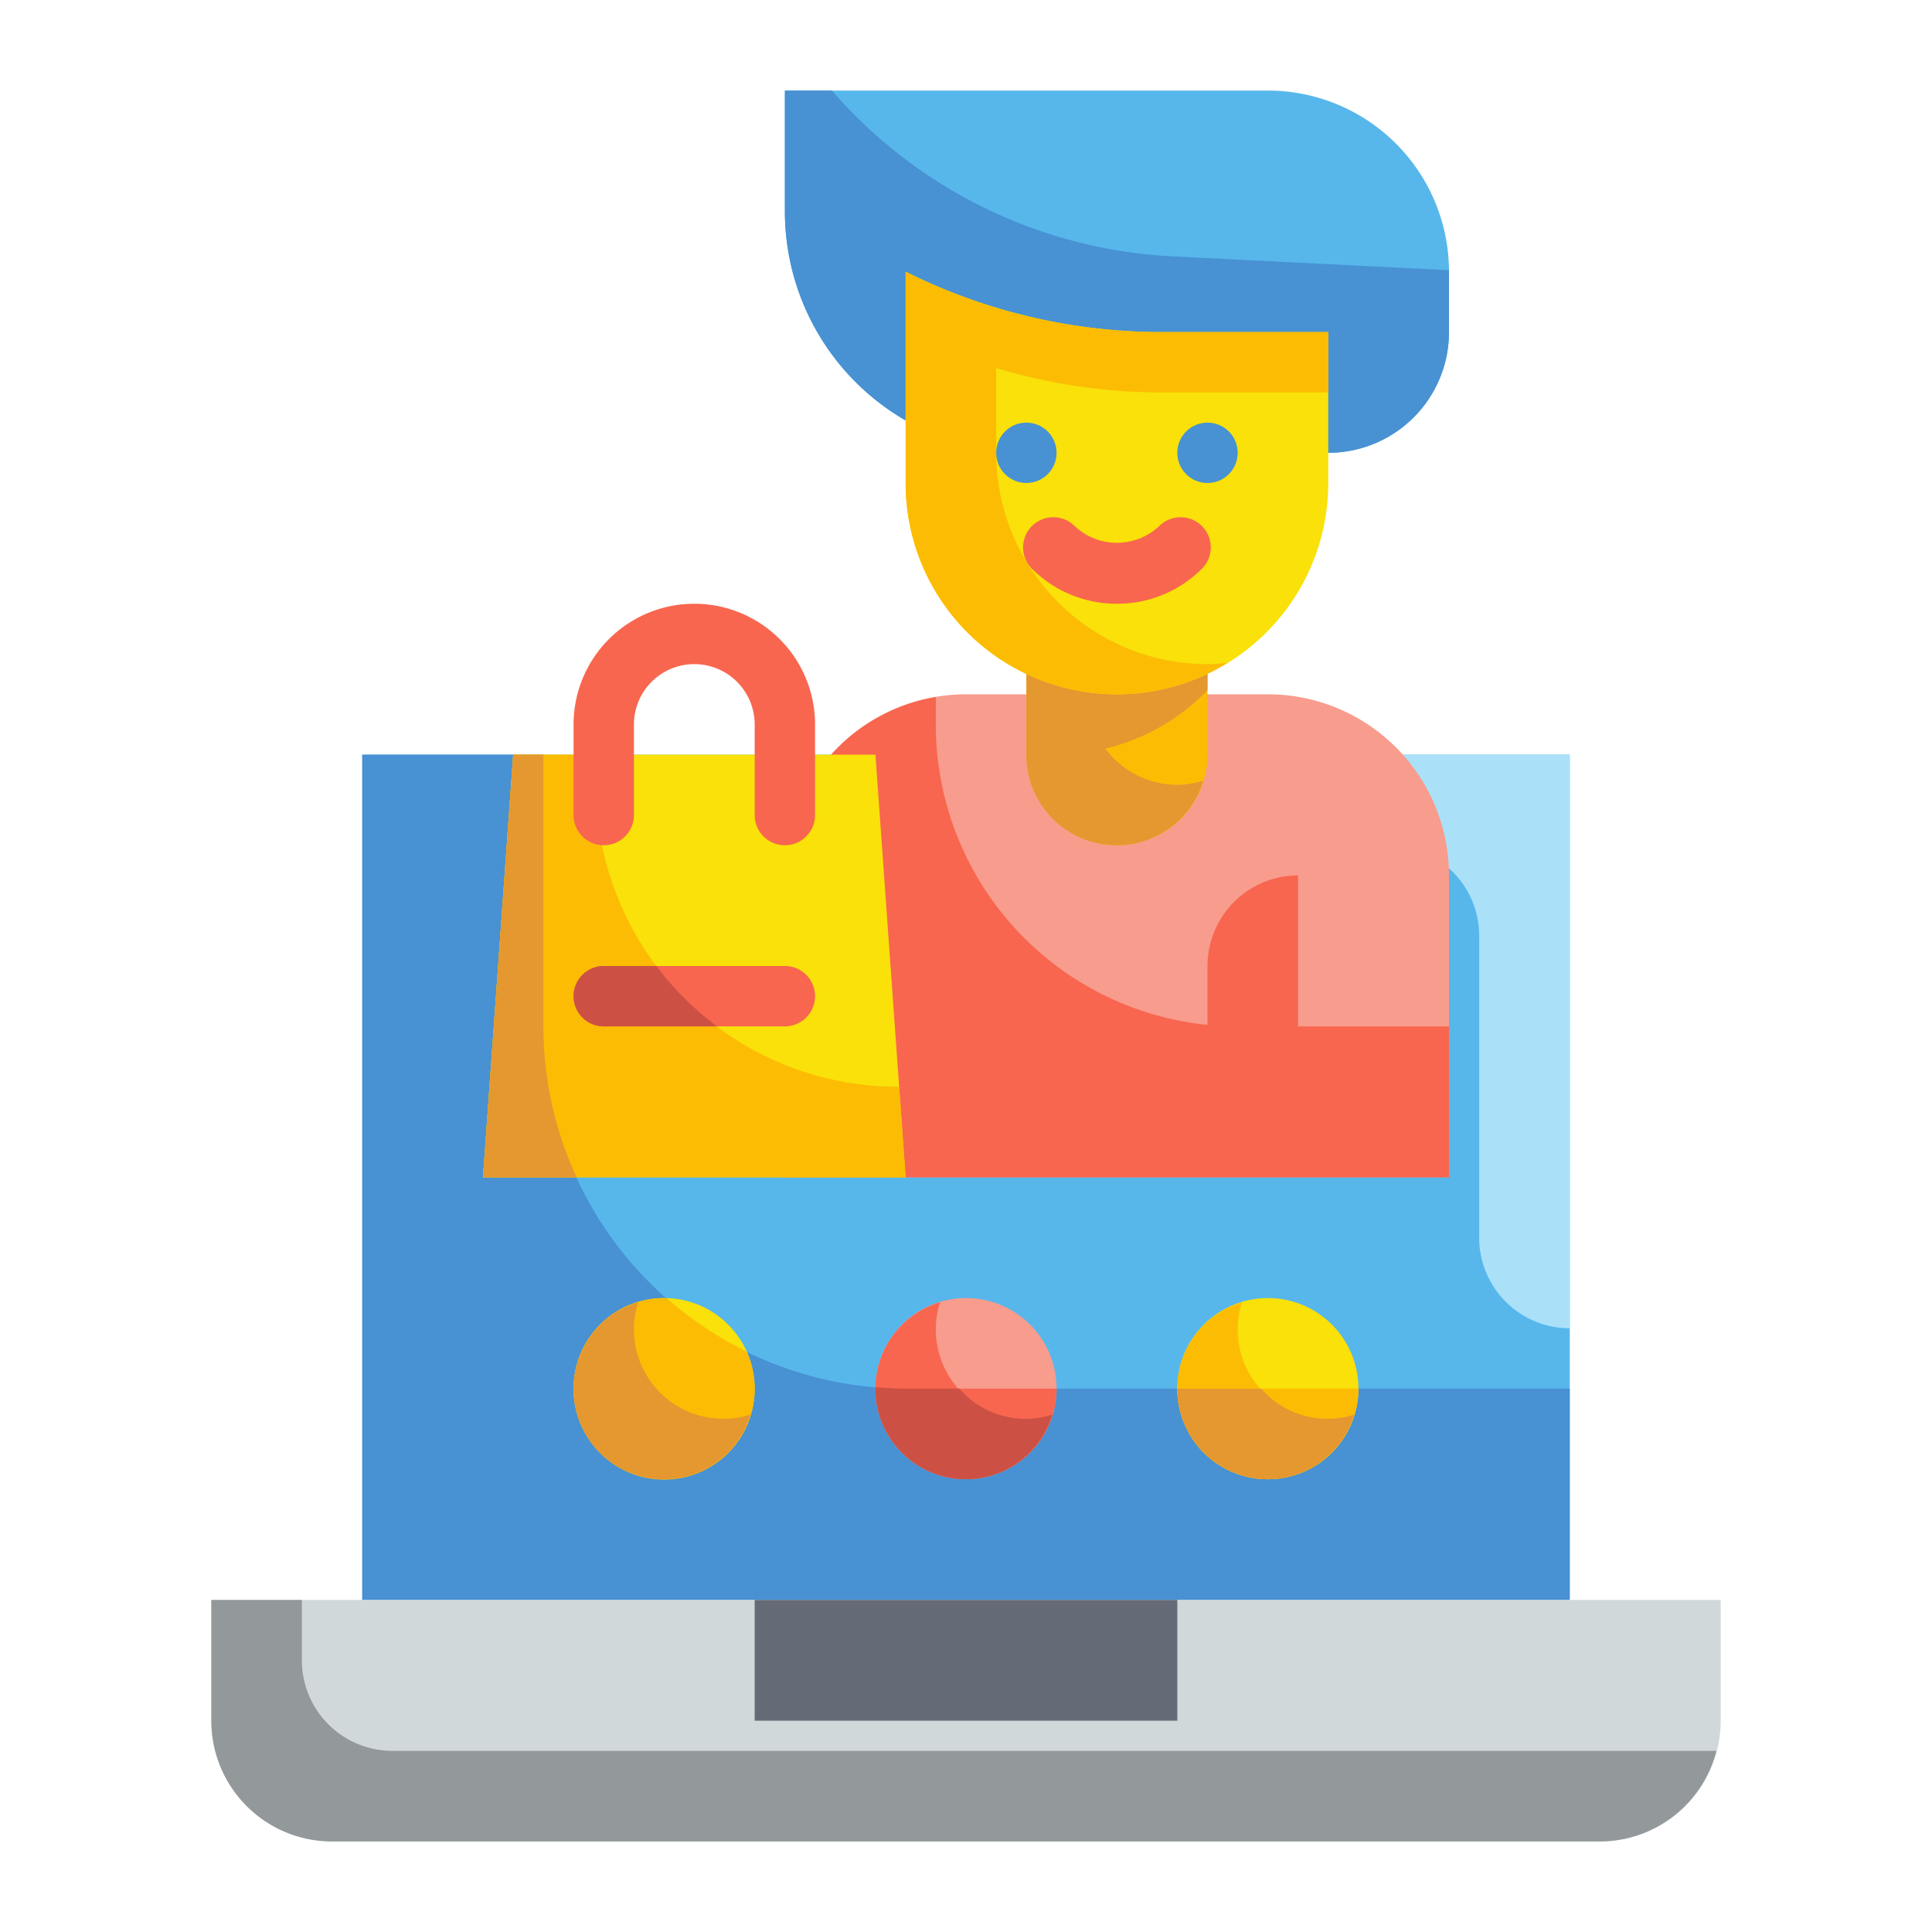 <svg height="512" viewBox="0 0 64 64" width="512" xmlns="http://www.w3.org/2000/svg">
    <g id="Flat">
        <g id="Color_copy" data-name="Color copy">
            <g>
                <g>
                    <path d="m12 25h40v28h-40z" fill="#57b7eb" />
                    <path d="m18 34v-9h-6v28h40v-7h-22a12 12 0 0 1 -12-12z" fill="#4891d3" />
                    <path d="m25 25a3 3 0 0 0 3 3h18a3 3 0 0 1 3 3v10a3 3 0 0 0 3 3v-19z" fill="#aae1f9" />
                    <path d="m7 53h50a0 0 0 0 1 0 0v4a4 4 0 0 1 -4 4h-42a4 4 0 0 1 -4-4v-4a0 0 0 0 1 0 0z" fill="#d0d8da" />
                    <path d="m25 53h14v4h-14z" fill="#656b76" />
                    <path d="m13 58a3 3 0 0 1 -3-3v-2h-3v4a4 4 0 0 0 4 4h42a3.992 3.992 0 0 0 3.859-3z" fill="#93999a" />
                </g>
                <g>
                    <circle cx="22" cy="46" fill="#f9e109" r="3" />
                    <path d="m19 46a3 3 0 1 0 5.729-1.232 11.992 11.992 0 0 1 -2.638-1.759c-.031 0-.06-.009-.091-.009a3 3 0 0 0 -3 3z" fill="#fcbc04" />
                    <g>
                        <path d="m26 3h16a6 6 0 0 1 6 6v2a4 4 0 0 1 -4 4h-10a8 8 0 0 1 -8-8v-4a0 0 0 0 1 0 0z" fill="#57b7eb" />
                        <path d="m38.837 8.492a16.011 16.011 0 0 1 -11.282-5.492h-1.555v4a8 8 0 0 0 8 8h10a4 4 0 0 0 4-4v-2c0-.017 0-.033 0-.05z" fill="#4891d3" />
                        <path d="m32 23h10a6 6 0 0 1 6 6v10a0 0 0 0 1 0 0h-22a0 0 0 0 1 0 0v-10a6 6 0 0 1 6-6z" fill="#f89c8d" />
                        <path d="m34 20h6a0 0 0 0 1 0 0v5a3 3 0 0 1 -3 3 3 3 0 0 1 -3-3v-5a0 0 0 0 1 0 0z" fill="#fcbc04" />
                        <path d="m43 34v-5a3 3 0 0 0 -3 3v1.95a10 10 0 0 1 -9-9.95v-.91a6 6 0 0 0 -5 5.91v10h22v-5z" fill="#f8664f" />
                        <path d="m39 26a2.986 2.986 0 0 1 -2.383-1.2 6.987 6.987 0 0 0 3.383-1.939v-2.861h-6v5a2.992 2.992 0 0 0 5.86.86 2.983 2.983 0 0 1 -.86.14z" fill="#e59730" />
                        <path d="m37 23a7 7 0 0 1 -7-7v-7a18.949 18.949 0 0 0 8.472 2h5.528v5a7 7 0 0 1 -7 7z" fill="#f9e109" />
                        <path d="m38.472 11a18.946 18.946 0 0 1 -8.472-2v7a6.99 6.99 0 0 0 10.659 5.96c-.218.02-.436.04-.659.04a7 7 0 0 1 -7-7v-2.809a18.968 18.968 0 0 0 5.472.809h5.528v-2z" fill="#fcbc04" />
                        <circle cx="34" cy="15" fill="#4891d3" r="1" />
                        <circle cx="40" cy="15" fill="#4891d3" r="1" />
                        <path d="m37 20a3.971 3.971 0 0 1 -2.828-1.172 1 1 0 0 1 1.414-1.414 2.047 2.047 0 0 0 2.828 0 1 1 0 0 1 1.414 1.414 3.971 3.971 0 0 1 -2.828 1.172z" fill="#f8664f" />
                    </g>
                    <path d="m30 39h-14l1-14h12z" fill="#f9e109" />
                    <circle cx="32" cy="46" fill="#f89c8d" r="3" />
                    <circle cx="42" cy="46" fill="#f9e109" r="3" />
                    <path d="m29.74 36a10 10 0 0 1 -9.975-10.712l.021-.288h-2.786l-1 14h14l-.214-3z" fill="#fcbc04" />
                    <path d="m24 47a2.96 2.96 0 0 1 -2.86-3.86 2.992 2.992 0 1 0 3.72 3.72 2.983 2.983 0 0 1 -.86.14z" fill="#e59730" />
                    <path d="m19.1 39a11.926 11.926 0 0 1 -1.1-5v-9h-1l-1 14z" fill="#e59730" />
                    <path d="m32 49a3 3 0 0 0 3-3h-5c-.336 0-.666-.023-1-.05v.05a3 3 0 0 0 3 3z" fill="#f8664f" />
                    <path d="m42 49a3 3 0 0 0 3-3h-6a3 3 0 0 0 3 3z" fill="#fcbc04" />
                    <path d="m44 47a2.96 2.96 0 0 1 -2.86-3.86 2.992 2.992 0 1 0 3.72 3.72 2.983 2.983 0 0 1 -.86.14z" fill="#fcbc04" />
                    <path d="m34 47a2.96 2.96 0 0 1 -2.86-3.86 2.992 2.992 0 1 0 3.72 3.72 2.983 2.983 0 0 1 -.86.14z" fill="#f8664f" />
                    <path d="m42 49a2.99 2.99 0 0 0 2.86-2.14 2.9 2.9 0 0 1 -3.081-.86h-2.779a3 3 0 0 0 3 3z" fill="#e59730" />
                    <path d="m32 49a2.99 2.99 0 0 0 2.86-2.14 2.9 2.9 0 0 1 -3.081-.86h-1.779c-.336 0-.667-.023-1-.05v.05a3 3 0 0 0 3 3z" fill="#cc5144" />
                    <path d="m26 28a1 1 0 0 1 -1-1v-3a2 2 0 0 0 -4 0v3a1 1 0 0 1 -2 0v-3a4 4 0 0 1 8 0v3a1 1 0 0 1 -1 1z" fill="#f8664f" />
                    <path d="m26 34h-6a1 1 0 0 1 0-2h6a1 1 0 0 1 0 2z" fill="#f8664f" />
                    <path d="m20 34h3.752a10.046 10.046 0 0 1 -2.009-2h-1.743a1 1 0 0 0 0 2z" fill="#cc5144" />
                </g>
            </g>
        </g>
    </g>
</svg>
